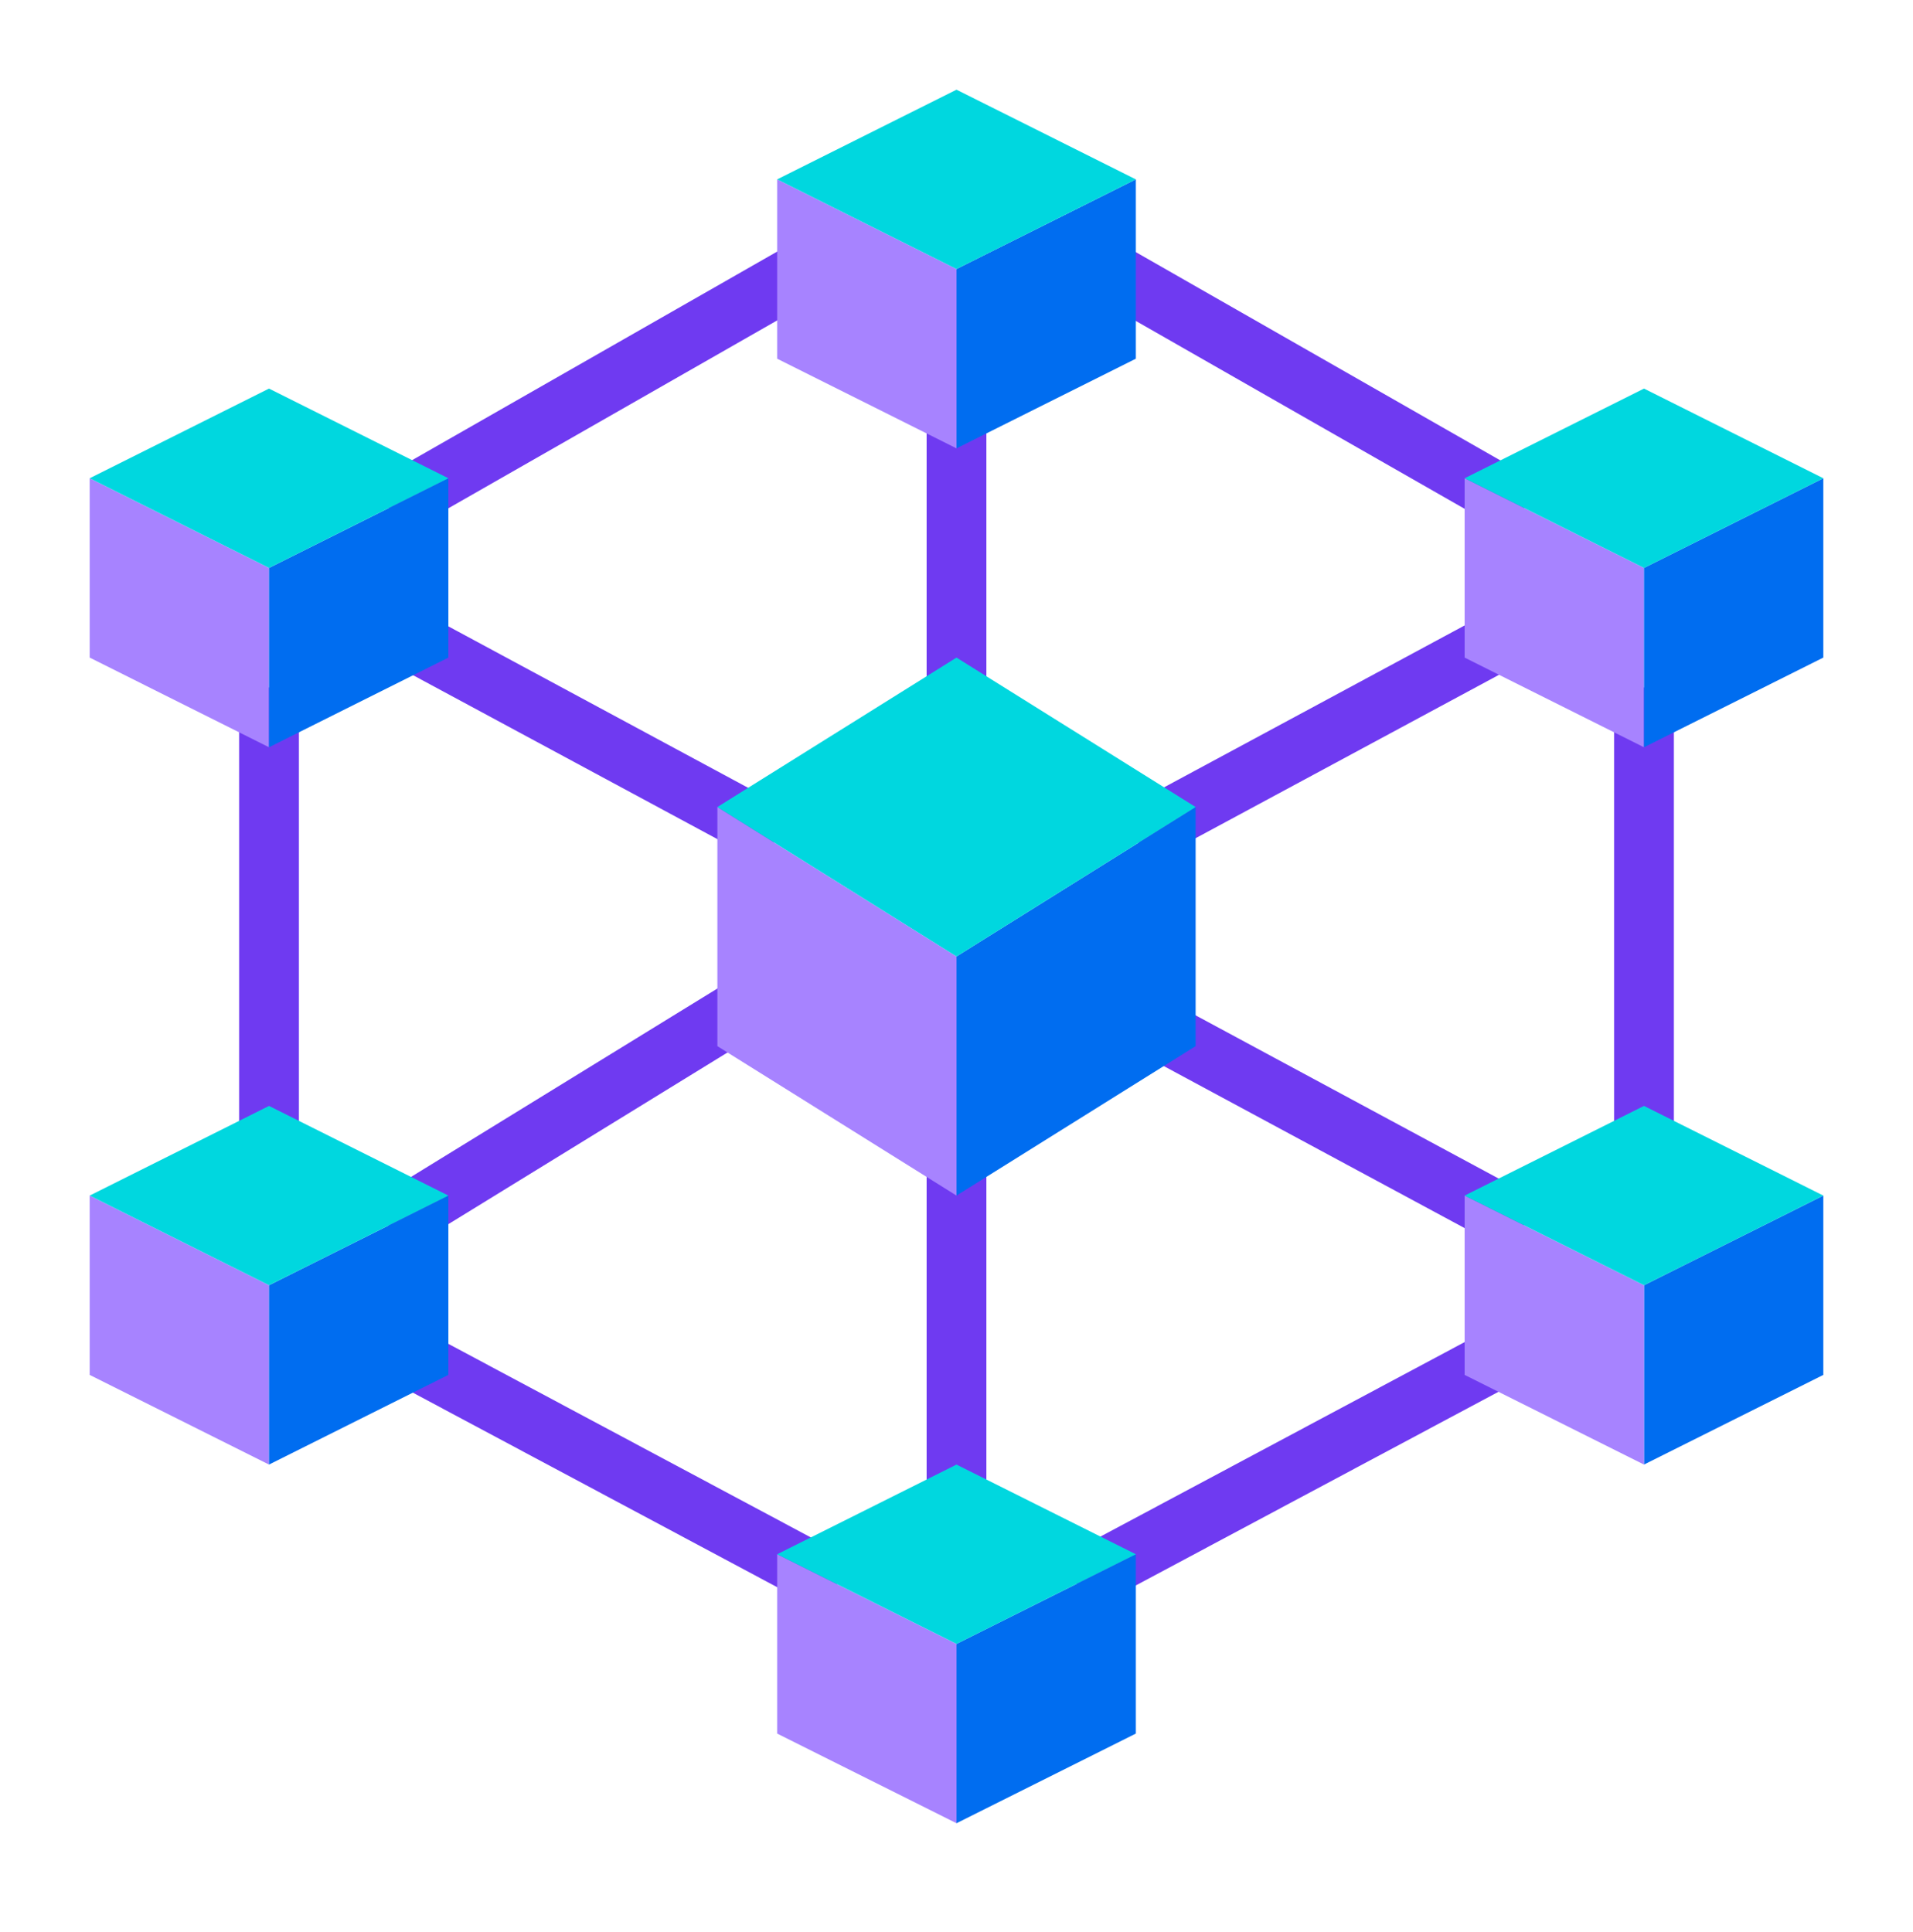 <svg width="100" height="101" viewBox="0 0 100 101" fill="none" xmlns="http://www.w3.org/2000/svg">
<path d="M58.605 42.369L78.906 31.434L80.388 34.184L60.086 45.119L58.605 42.369Z" fill="#6F3AF1"/>
<path d="M55.522 81.397L78.95 68.886L80.422 71.643L56.994 84.154L55.522 81.397Z" fill="#6F3AF1"/>
<path d="M57.027 15.437L58.577 12.725L80.446 25.221L78.896 27.934L57.027 15.437Z" fill="#6F3AF1"/>
<path d="M48.438 59.377H51.562V79.689H48.438V59.377Z" fill="#6F3AF1"/>
<path d="M48.438 20.314H51.562V37.502H48.438V20.314Z" fill="#6F3AF1"/>
<path d="M84.375 35.94H87.5V60.94H84.375V35.94Z" fill="#6F3AF1"/>
<path d="M12.5 35.94H15.625V60.94H12.5V35.94Z" fill="#6F3AF1"/>
<path d="M19.53 25.206L41.4 12.71L42.95 15.422L21.08 27.919L19.53 25.206Z" fill="#6F3AF1"/>
<path d="M19.558 34.202L21.039 31.452L41.341 42.388L39.859 45.138L19.558 34.202Z" fill="#6F3AF1"/>
<path d="M58.606 54.53L60.087 51.78L80.389 62.716L78.908 65.466L58.606 54.53Z" fill="#6F3AF1"/>
<path d="M19.498 62.749L39.818 50.252L41.456 52.914L21.135 65.412L19.498 62.749Z" fill="#6F3AF1"/>
<path d="M19.568 71.73L21.04 68.973L44.468 81.484L42.996 84.24L19.568 71.73Z" fill="#6F3AF1"/>
<path d="M76.562 25.002V34.377L85.938 39.065V29.689L76.562 25.002Z" fill="#A783FF"/>
<path d="M85.938 29.689V39.065L95.312 34.377V25.002L85.938 29.689Z" fill="#006DF0"/>
<path d="M4.688 62.502V71.877L14.062 76.564V67.189L4.688 62.502Z" fill="#A783FF"/>
<path d="M14.062 67.189V76.564L23.438 71.877V62.502L14.062 67.189Z" fill="#006DF0"/>
<path d="M85.938 76.564L95.312 71.877V62.502L85.938 67.189V76.564Z" fill="#006DF0"/>
<path d="M4.688 25.002V34.377L14.062 39.065V29.689L4.688 25.002Z" fill="#A783FF"/>
<path d="M14.062 29.689V39.065L23.438 34.377V25.002L14.062 29.689Z" fill="#006DF0"/>
<path d="M40.625 81.252V90.627L50 95.314V85.939L40.625 81.252Z" fill="#A783FF"/>
<path d="M50 85.939V95.314L59.375 90.627V81.252L50 85.939Z" fill="#006DF0"/>
<path d="M76.562 62.502V71.877L85.938 76.564V67.189L76.562 62.502Z" fill="#A783FF"/>
<path d="M59.375 9.377V18.752L50 23.439V14.065L59.375 9.377Z" fill="#006DF0"/>
<path d="M50 14.065V23.439L40.625 18.752V9.377L50 14.065Z" fill="#A783FF"/>
<path d="M50 62.502L62.5 54.69V42.19L50 50.002V62.502Z" fill="#006DF0"/>
<path d="M37.5 42.19V54.69L50 62.502V50.002L37.5 42.19Z" fill="#A783FF"/>
<path d="M37.5 42.19L50 50.002L62.5 42.19L50 34.377L37.5 42.19Z" fill="#00D7DF"/>
<path d="M95.312 25.002L85.938 29.689L76.562 25.002L85.938 20.314L95.312 25.002Z" fill="#00D7DF"/>
<path d="M85.938 67.189L95.312 62.502L85.938 57.815L76.562 62.502L85.938 67.189Z" fill="#00D7DF"/>
<path d="M59.375 9.377L50 14.065L40.625 9.377L50 4.689L59.375 9.377Z" fill="#00D7DF"/>
<path d="M59.375 81.252L50 85.939L40.625 81.252L50 76.564L59.375 81.252Z" fill="#00D7DF"/>
<path d="M23.438 25.002L14.062 29.689L4.688 25.002L14.062 20.314L23.438 25.002Z" fill="#00D7DF"/>
<path d="M23.438 62.502L14.062 57.815L4.688 62.502L14.062 67.189L23.438 62.502Z" fill="#00D7DF"/>
</svg>

